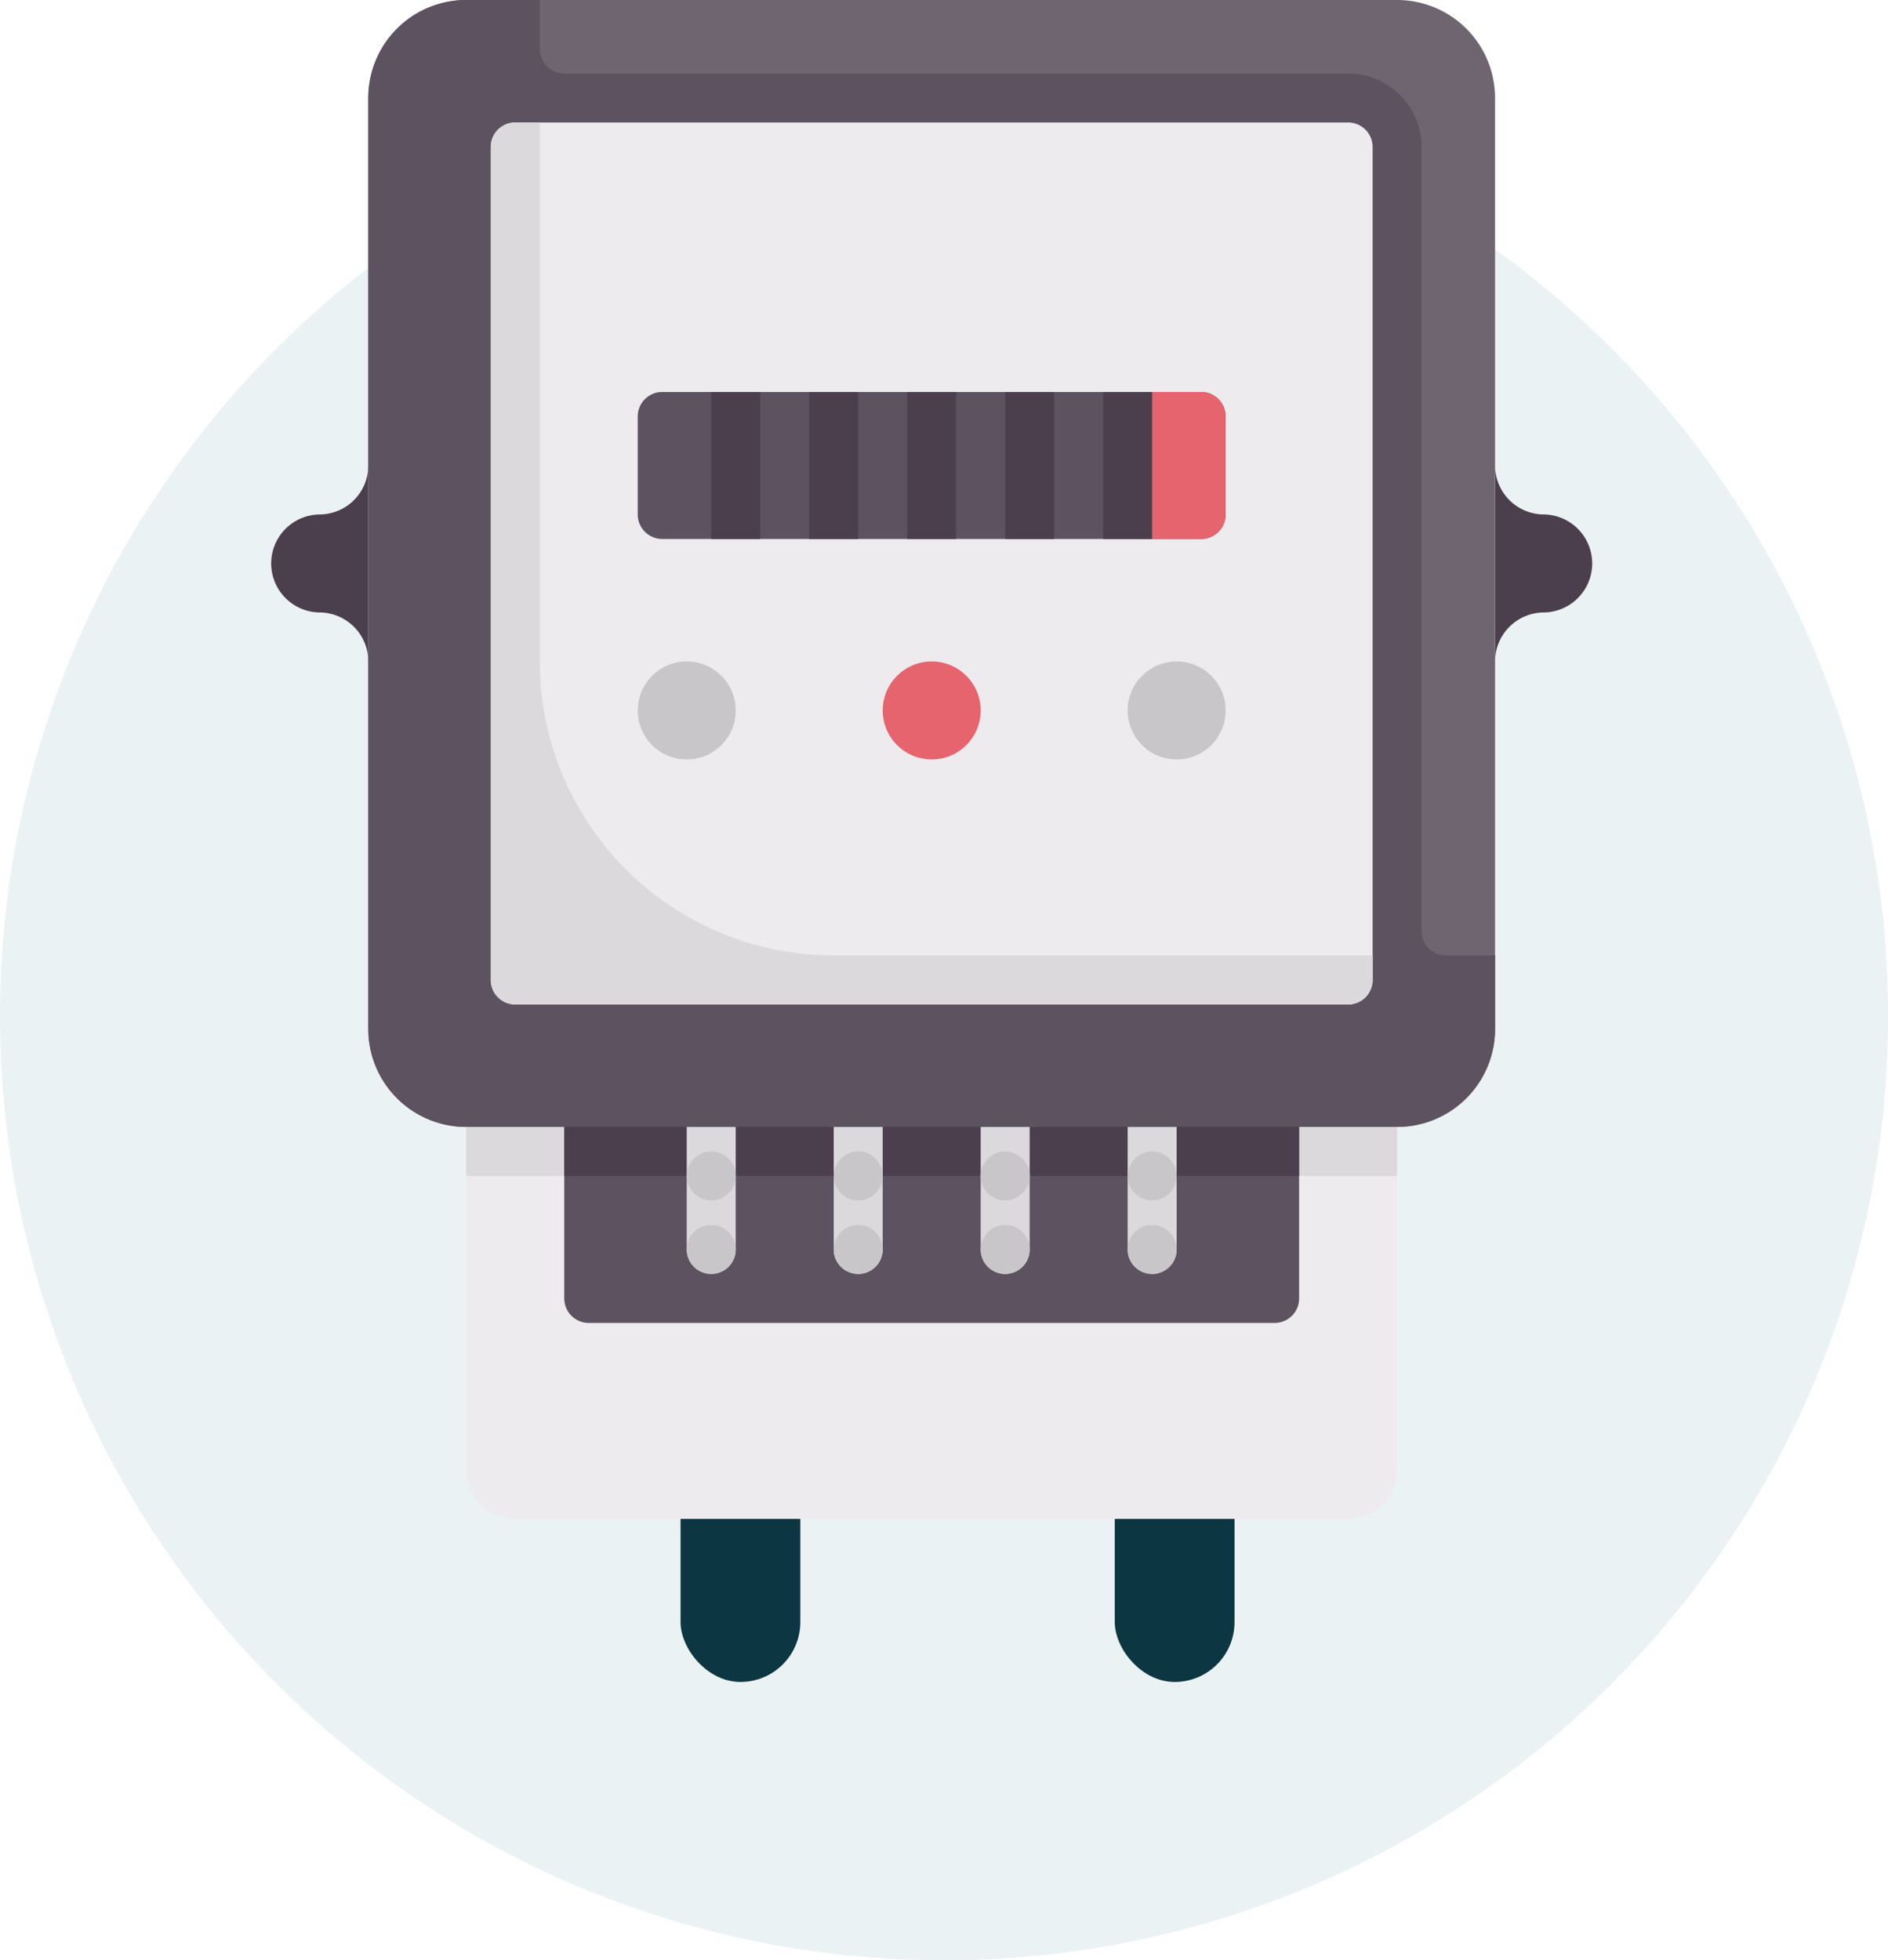 <svg xmlns="http://www.w3.org/2000/svg" width="118.991" height="123.531" viewBox="0 0 118.991 123.531">
  <g id="Group_14469" data-name="Group 14469" transform="translate(0 -9.941)">
    <path id="Path_48500" data-name="Path 48500" d="M59.5,135.991A59.5,59.5,0,1,0,0,76.5,59.5,59.5,0,0,0,59.5,135.991Z" transform="translate(0 -2.519)" fill="rgba(52,127,149,0.1)"/>
    <g id="electric-meter" transform="translate(17.036 9.941)">
      <rect id="Rectangle_3009" data-name="Rectangle 3009" width="7.549" height="22.626" rx="3.775" transform="translate(25.855 83.366)" fill="#0d3643"/>
      <rect id="Rectangle_3010" data-name="Rectangle 3010" width="7.549" height="22.626" rx="3.775" transform="translate(53.222 83.366)" fill="#0d3643"/>
      <path id="Path_45137" data-name="Path 45137" d="M99.1,371.613V394.77a3.088,3.088,0,0,0,3.088,3.088h52.49a3.088,3.088,0,0,0,3.088-3.088V371.613Z" transform="translate(-86.746 -302.141)" fill="#edebed"/>
      <rect id="Rectangle_1788" data-name="Rectangle 1788" width="58.666" height="4.631" transform="translate(12.351 69.471)" fill="#dbd9dc"/>
      <g id="Group_5341" data-name="Group 5341" transform="translate(0 29.332)">
        <path id="Path_45138" data-name="Path 45138" d="M36.12,159.99a3.088,3.088,0,0,0,0,6.175,3.088,3.088,0,0,1,3.088,3.088V156.9A3.087,3.087,0,0,1,36.12,159.99Z" transform="translate(-33.032 -156.902)" fill="#4b3f4e"/>
        <path id="Path_45139" data-name="Path 45139" d="M449.024,159.991a3.088,3.088,0,0,1-3.088-3.088v12.351a3.088,3.088,0,0,1,3.088-3.088,3.088,3.088,0,0,0,0-6.175Z" transform="translate(-368.745 -156.903)" fill="#4b3f4e"/>
      </g>
      <path id="Path_45140" data-name="Path 45140" d="M130.905,71.016H72.24a6.175,6.175,0,0,1-6.175-6.175V6.175A6.175,6.175,0,0,1,72.24,0h58.665a6.175,6.175,0,0,1,6.175,6.175V64.84A6.175,6.175,0,0,1,130.905,71.016Z" transform="translate(-59.89 0)" fill="#6f6571"/>
      <path id="Path_45141" data-name="Path 45141" d="M132.449,58.665V9.263a4.631,4.631,0,0,0-4.631-4.631h-49.4a1.544,1.544,0,0,1-1.544-1.544V0H72.24a6.175,6.175,0,0,0-6.175,6.175V64.84a6.175,6.175,0,0,0,6.175,6.175h58.665a6.175,6.175,0,0,0,6.175-6.175V60.209h-3.088A1.544,1.544,0,0,1,132.449,58.665Z" transform="translate(-59.89)" fill="#5d5360"/>
      <path id="Path_45142" data-name="Path 45142" d="M161.389,96.868H108.9a1.544,1.544,0,0,1-1.544-1.544V42.834A1.544,1.544,0,0,1,108.9,41.29h52.49a1.544,1.544,0,0,1,1.544,1.544v52.49A1.544,1.544,0,0,1,161.389,96.868Z" transform="translate(-93.461 -33.571)" fill="#edebed"/>
      <path id="Path_45143" data-name="Path 45143" d="M132.129,379.871v10.807a1.544,1.544,0,0,0,1.544,1.544H176.9a1.544,1.544,0,0,0,1.544-1.544V379.871Z" transform="translate(-113.603 -308.855)" fill="#5d5360"/>
      <rect id="Rectangle_1789" data-name="Rectangle 1789" width="46.314" height="3.088" transform="translate(18.526 71.016)" fill="#4b3f4e"/>
      <path id="Path_45144" data-name="Path 45144" d="M192.411,141.392H158.447a1.544,1.544,0,0,1-1.544-1.544v-6.175a1.544,1.544,0,0,1,1.544-1.544h33.964a1.544,1.544,0,0,1,1.544,1.544v6.175A1.543,1.543,0,0,1,192.411,141.392Z" transform="translate(-133.746 -107.428)" fill="#5d5360"/>
      <g id="Group_5342" data-name="Group 5342" transform="translate(23.158 41.682)">
        <circle id="Ellipse_2680" data-name="Ellipse 2680" cx="3.088" cy="3.088" r="3.088" fill="#c9c6ca"/>
        <circle id="Ellipse_2681" data-name="Ellipse 2681" cx="3.088" cy="3.088" r="3.088" transform="translate(30.876)" fill="#c9c6ca"/>
      </g>
      <circle id="Ellipse_2682" data-name="Ellipse 2682" cx="3.088" cy="3.088" r="3.088" transform="translate(38.596 41.682)" fill="#e6646e"/>
      <g id="Group_5343" data-name="Group 5343" transform="translate(27.789 24.701)">
        <rect id="Rectangle_1790" data-name="Rectangle 1790" width="3.088" height="9.263" fill="#4b3f4e"/>
        <rect id="Rectangle_1791" data-name="Rectangle 1791" width="3.088" height="9.263" transform="translate(6.175)" fill="#4b3f4e"/>
        <rect id="Rectangle_1792" data-name="Rectangle 1792" width="3.088" height="9.263" transform="translate(12.35)" fill="#4b3f4e"/>
        <rect id="Rectangle_1793" data-name="Rectangle 1793" width="3.088" height="9.263" transform="translate(18.525)" fill="#4b3f4e"/>
        <rect id="Rectangle_1794" data-name="Rectangle 1794" width="3.088" height="9.263" transform="translate(24.701)" fill="#4b3f4e"/>
      </g>
      <path id="Path_45145" data-name="Path 45145" d="M333.411,141.392h-3.088v-9.263h3.088a1.544,1.544,0,0,1,1.544,1.544v6.175A1.544,1.544,0,0,1,333.411,141.392Z" transform="translate(-274.745 -107.428)" fill="#e6646e"/>
      <g id="Group_5344" data-name="Group 5344" transform="translate(13.894 7.719)">
        <path id="Path_45146" data-name="Path 45146" d="M128.969,93.78a18.526,18.526,0,0,1-18.526-18.526V41.29H108.9a1.544,1.544,0,0,0-1.544,1.544v52.49a1.544,1.544,0,0,0,1.544,1.544h52.49a1.544,1.544,0,0,0,1.544-1.544V93.78H128.969Z" transform="translate(-107.355 -41.29)" fill="#dbd9dc"/>
        <path id="Path_45147" data-name="Path 45147" d="M173.419,379.871v7.719a1.544,1.544,0,0,0,3.088,0v-7.719Z" transform="translate(-161.069 -316.574)" fill="#dbd9dc"/>
      </g>
      <g id="Group_5345" data-name="Group 5345" transform="translate(26.246 72.56)">
        <circle id="Ellipse_2683" data-name="Ellipse 2683" cx="1.544" cy="1.544" r="1.544" transform="translate(0 4.631)" fill="#c9c6ca"/>
        <circle id="Ellipse_2684" data-name="Ellipse 2684" cx="1.544" cy="1.544" r="1.544" fill="#c9c6ca"/>
      </g>
      <path id="Path_45148" data-name="Path 45148" d="M222.968,379.871v7.719a1.544,1.544,0,0,0,3.088,0v-7.719Z" transform="translate(-187.46 -308.855)" fill="#dbd9dc"/>
      <g id="Group_5346" data-name="Group 5346" transform="translate(35.509 72.56)">
        <circle id="Ellipse_2685" data-name="Ellipse 2685" cx="1.544" cy="1.544" r="1.544" transform="translate(0 4.631)" fill="#c9c6ca"/>
        <circle id="Ellipse_2686" data-name="Ellipse 2686" cx="1.544" cy="1.544" r="1.544" fill="#c9c6ca"/>
      </g>
      <path id="Path_45149" data-name="Path 45149" d="M272.516,379.871v7.719a1.544,1.544,0,0,0,3.088,0v-7.719Z" transform="translate(-227.745 -308.855)" fill="#dbd9dc"/>
      <g id="Group_5347" data-name="Group 5347" transform="translate(44.77 72.56)">
        <circle id="Ellipse_2687" data-name="Ellipse 2687" cx="1.544" cy="1.544" r="1.544" transform="translate(0 4.631)" fill="#c9c6ca"/>
        <circle id="Ellipse_2688" data-name="Ellipse 2688" cx="1.544" cy="1.544" r="1.544" fill="#c9c6ca"/>
      </g>
      <path id="Path_45150" data-name="Path 45150" d="M322.065,379.871v7.719a1.544,1.544,0,0,0,3.088,0v-7.719Z" transform="translate(-268.031 -308.855)" fill="#dbd9dc"/>
      <g id="Group_5348" data-name="Group 5348" transform="translate(54.033 72.56)">
        <circle id="Ellipse_2689" data-name="Ellipse 2689" cx="1.544" cy="1.544" r="1.544" transform="translate(0 4.631)" fill="#c9c6ca"/>
        <circle id="Ellipse_2690" data-name="Ellipse 2690" cx="1.544" cy="1.544" r="1.544" fill="#c9c6ca"/>
      </g>
    </g>
  </g>
</svg>
